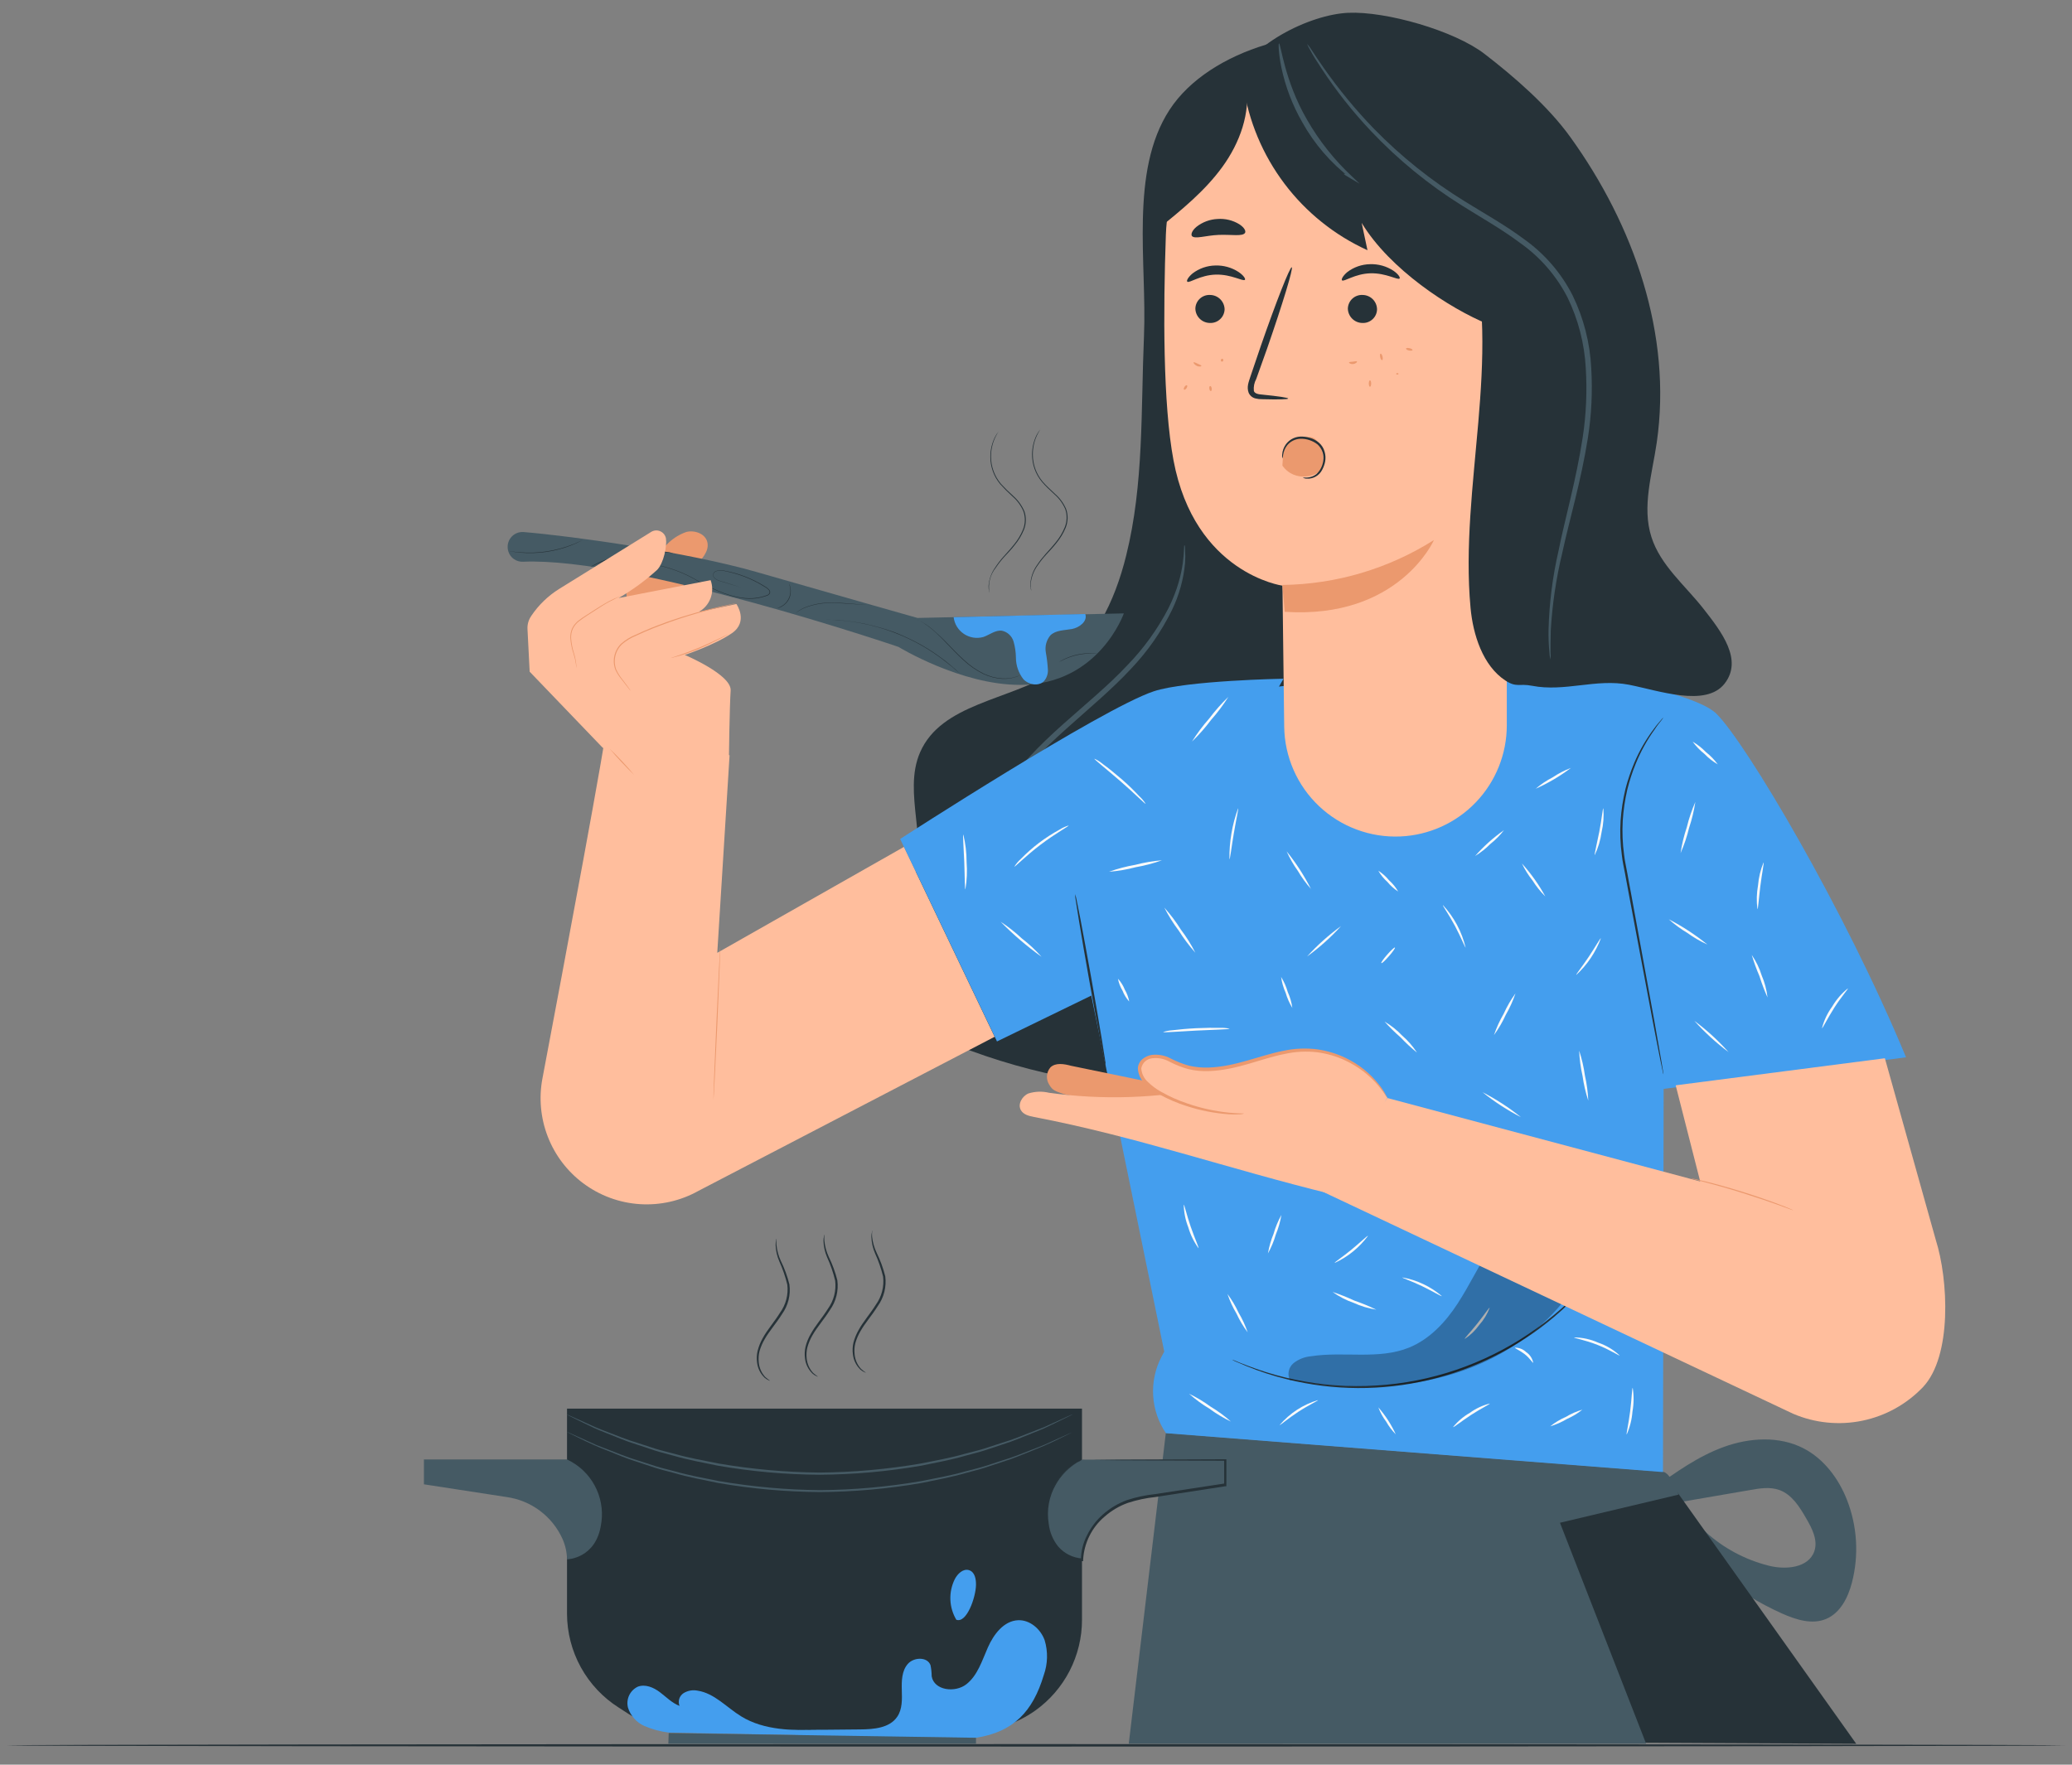 <svg width="81" height="69" viewBox="0 0 81 69" fill="none" xmlns="http://www.w3.org/2000/svg">
<rect x="0" y="0" width="81" height="69" fill="#808080" stroke="none"/>
<g clip-path="url(#clip0_550_16251)">
<path d="M56.071 27.904C55.517 27.965 54.958 27.965 54.404 27.904C54.958 27.842 55.517 27.842 56.071 27.904Z" fill="#FAFAFA"/>
<path d="M80.728 68.244C80.728 68.27 62.72 68.292 40.511 68.292C18.302 68.292 0.283 68.27 0.283 68.244C0.283 68.217 18.286 68.194 40.5 68.194C62.714 68.194 80.728 68.219 80.728 68.244Z" fill="#263238"/>
<path d="M64.633 58.196C65.5 57.573 66.383 56.941 67.387 56.576C68.391 56.211 69.552 56.14 70.502 56.629C71.298 57.039 71.871 57.804 72.2 58.637C72.606 59.672 72.675 60.808 72.396 61.884C72.245 62.464 71.944 63.064 71.392 63.299C70.84 63.534 70.205 63.331 69.656 63.085C67.857 62.277 66.299 61.015 65.134 59.424C65.251 59.33 65.393 59.273 65.542 59.26C65.692 59.247 65.842 59.278 65.974 59.349C66.234 59.496 66.471 59.682 66.677 59.899C67.373 60.53 68.212 60.981 69.123 61.213C69.795 61.391 70.701 61.311 70.927 60.654C71.075 60.225 70.84 59.764 70.612 59.374C70.353 58.924 70.055 58.441 69.567 58.262C69.201 58.128 68.797 58.192 68.412 58.262L64.215 58.983L64.475 58.906" fill="#455A64"/>
<path d="M54.155 1.585C51.387 0.812 47.286 1.887 45.719 4.296C44.153 6.704 44.843 10.278 44.721 13.148C44.598 16.017 44.721 18.933 44.025 21.722C43.587 23.502 42.748 25.282 41.207 26.27C39.445 27.391 36.803 27.502 35.968 29.417C35.272 31.019 36.353 32.977 35.65 34.579C35.34 35.291 34.712 35.825 34.441 36.546C34.067 37.546 34.477 38.71 35.212 39.484C35.947 40.259 36.953 40.713 37.955 41.087C41.008 42.205 44.253 42.704 47.501 42.555C49.863 42.445 52.398 41.886 53.946 40.1C55.162 38.698 55.562 36.775 55.783 34.938C57.14 23.577 57.385 11.086 54.155 1.602" fill="#263238"/>
<path d="M38.72 36.063C38.743 36.051 38.617 35.837 38.491 35.412C38.325 34.81 38.29 34.18 38.387 33.564C38.535 32.651 38.876 31.779 39.388 31.008C39.956 30.132 40.778 29.31 41.68 28.5C42.583 27.69 43.482 26.941 44.206 26.159C44.859 25.476 45.404 24.695 45.819 23.845C46.096 23.27 46.269 22.65 46.328 22.014C46.34 21.841 46.34 21.668 46.328 21.496C46.328 21.377 46.314 21.318 46.305 21.318C46.251 21.303 46.394 22.35 45.678 23.781C45.252 24.604 44.707 25.359 44.06 26.022C43.348 26.786 42.446 27.525 41.536 28.336C40.627 29.148 39.797 29.99 39.222 30.898C38.702 31.695 38.365 32.598 38.236 33.541C38.151 34.177 38.211 34.824 38.414 35.433C38.471 35.597 38.542 35.756 38.628 35.907C38.651 35.963 38.682 36.016 38.72 36.063Z" fill="#455A64"/>
<path d="M45.682 56.412L44.756 68.044L72.565 68.182L65.005 57.551L45.682 56.412Z" fill="#263238"/>
<path d="M23.697 28.434C23.775 28.502 22.068 37.61 21.205 42.17C21.061 42.933 21.134 43.721 21.415 44.445C21.696 45.169 22.175 45.799 22.796 46.264C23.439 46.745 24.206 47.029 25.006 47.082C25.807 47.135 26.605 46.955 27.305 46.563L38.884 40.538L35.338 33.114L28.04 37.256L28.521 29.532L23.697 28.434Z" fill="#FFBE9D"/>
<path d="M27.65 21.191C27.568 20.866 27.157 20.718 26.83 20.8C26.51 20.912 26.226 21.105 26.004 21.36L25.067 21.928C24.891 22.046 24.745 22.204 24.644 22.39C24.542 22.576 24.487 22.784 24.484 22.996C24.479 23.419 24.545 23.841 24.678 24.242C24.776 24.598 24.914 25.002 25.258 25.132C25.641 25.275 26.064 24.979 26.244 24.613C26.424 24.246 26.442 23.828 26.536 23.431C26.65 22.954 26.875 22.512 27.193 22.14C27.43 21.861 27.741 21.547 27.65 21.191Z" fill="#EB996E"/>
<path d="M19.872 21.558C19.843 21.467 19.837 21.371 19.854 21.277C19.871 21.183 19.911 21.095 19.97 21.021C20.029 20.946 20.106 20.887 20.194 20.849C20.281 20.811 20.377 20.796 20.471 20.803C22.373 20.96 26.888 21.592 29.567 22.363C33.366 23.456 35.867 24.162 35.867 24.162L43.934 23.984C43.934 23.984 42.965 26.765 39.891 26.779C37.565 26.789 35.124 25.294 35.124 25.294C35.124 25.294 24.786 21.773 20.445 21.964C20.318 21.97 20.193 21.933 20.089 21.86C19.985 21.787 19.909 21.681 19.872 21.56V21.558Z" fill="#455A64"/>
<path d="M42.426 24.007C42.526 24.29 42.196 24.541 41.903 24.595C41.609 24.648 41.273 24.634 41.061 24.844C40.986 24.934 40.931 25.04 40.9 25.153C40.869 25.266 40.864 25.385 40.883 25.501C40.925 25.731 40.953 25.964 40.966 26.198C40.971 26.358 40.916 26.512 40.812 26.633C40.6 26.848 40.21 26.775 40.005 26.555C39.818 26.314 39.716 26.019 39.715 25.714C39.712 25.499 39.681 25.284 39.621 25.077C39.589 24.974 39.53 24.88 39.45 24.807C39.371 24.734 39.273 24.683 39.167 24.661C38.912 24.628 38.688 24.821 38.444 24.906C38.316 24.942 38.182 24.951 38.051 24.93C37.92 24.909 37.794 24.861 37.684 24.787C37.573 24.713 37.48 24.617 37.41 24.504C37.34 24.391 37.296 24.264 37.28 24.132L42.426 24.007Z" fill="#449EEE"/>
<path d="M22.778 21.115C22.652 21.185 22.521 21.248 22.387 21.302C21.736 21.566 21.031 21.671 20.331 21.608C20.187 21.596 20.043 21.575 19.902 21.544C19.902 21.544 19.943 21.544 20.016 21.56C20.089 21.576 20.194 21.583 20.331 21.594C20.679 21.622 21.029 21.61 21.374 21.558C21.719 21.506 22.057 21.416 22.381 21.289C22.506 21.239 22.606 21.197 22.673 21.163L22.778 21.115Z" fill="#263238"/>
<path d="M26.317 21.626H26.283L26.187 21.615C26.104 21.604 25.983 21.594 25.831 21.585C25.44 21.561 25.047 21.582 24.66 21.645C24.273 21.711 23.895 21.819 23.531 21.966C23.393 22.024 23.28 22.074 23.206 22.112L23.119 22.152L23.086 22.165C23.086 22.165 23.095 22.165 23.115 22.145L23.199 22.097C23.273 22.056 23.377 22.003 23.523 21.942C23.885 21.786 24.265 21.675 24.655 21.61C25.044 21.546 25.439 21.528 25.833 21.558C25.984 21.57 26.105 21.587 26.189 21.601L26.285 21.619L26.317 21.626Z" fill="#263238"/>
<path d="M28.962 22.966L28.59 22.856L28.156 22.724C28.062 22.703 27.976 22.654 27.91 22.583C27.894 22.562 27.883 22.537 27.878 22.511C27.873 22.485 27.875 22.457 27.884 22.432C27.893 22.405 27.909 22.382 27.93 22.362C27.951 22.343 27.976 22.329 28.003 22.322C28.119 22.286 28.243 22.286 28.359 22.322C28.478 22.345 28.603 22.372 28.729 22.407C28.998 22.483 29.26 22.584 29.511 22.708C29.642 22.774 29.776 22.847 29.906 22.929C29.975 22.966 30.035 23.017 30.084 23.078C30.096 23.096 30.104 23.116 30.106 23.137C30.109 23.158 30.106 23.179 30.098 23.199C30.079 23.237 30.047 23.266 30.009 23.283C29.697 23.403 29.359 23.441 29.028 23.391C28.343 23.304 27.764 22.975 27.248 22.704C26.799 22.438 26.31 22.243 25.801 22.126C25.456 22.053 25.098 22.067 24.76 22.165C24.668 22.194 24.579 22.231 24.494 22.275C24.438 22.307 24.407 22.322 24.407 22.322L24.48 22.27C24.564 22.224 24.652 22.186 24.744 22.156C25.084 22.054 25.444 22.039 25.792 22.112C26.303 22.227 26.793 22.421 27.244 22.686C27.762 22.957 28.341 23.285 29.024 23.372C29.352 23.42 29.686 23.383 29.995 23.265C30.03 23.251 30.059 23.224 30.076 23.19C30.083 23.173 30.085 23.154 30.083 23.136C30.081 23.118 30.074 23.101 30.064 23.085C30.015 23.026 29.955 22.977 29.886 22.943C29.759 22.862 29.628 22.788 29.493 22.722C29.243 22.598 28.982 22.497 28.713 22.421C28.588 22.386 28.464 22.357 28.345 22.332C28.233 22.3 28.116 22.3 28.005 22.332C27.979 22.34 27.956 22.354 27.937 22.371C27.918 22.389 27.902 22.411 27.892 22.436C27.884 22.459 27.882 22.484 27.886 22.509C27.89 22.533 27.901 22.556 27.916 22.576C27.98 22.645 28.064 22.694 28.156 22.715L28.59 22.849L28.962 22.966Z" fill="#263238"/>
<path d="M30.838 22.804C30.87 22.859 30.892 22.919 30.902 22.982C30.931 23.128 30.913 23.278 30.851 23.413C30.785 23.546 30.679 23.654 30.548 23.724C30.493 23.754 30.433 23.773 30.37 23.781C30.427 23.763 30.481 23.739 30.534 23.712C30.663 23.644 30.767 23.536 30.83 23.405C30.894 23.274 30.914 23.126 30.888 22.982C30.876 22.922 30.86 22.862 30.838 22.804Z" fill="#263238"/>
<path d="M34.114 23.66C34.114 23.66 33.936 23.66 33.658 23.642C33.38 23.625 32.989 23.584 32.558 23.578C32.194 23.565 31.83 23.626 31.49 23.756C31.428 23.779 31.369 23.806 31.312 23.838C31.269 23.859 31.228 23.884 31.191 23.913L31.089 23.981L31.186 23.908C31.223 23.877 31.263 23.851 31.306 23.829C31.363 23.796 31.423 23.767 31.485 23.744C31.829 23.61 32.198 23.549 32.567 23.566C32.999 23.566 33.386 23.617 33.667 23.637C33.807 23.648 33.921 23.657 34 23.66H34.114Z" fill="#263238"/>
<path d="M37.529 26.346C37.529 26.346 37.465 26.291 37.351 26.188C37.294 26.136 37.223 26.074 37.138 26.01C37.052 25.946 36.96 25.86 36.846 25.78C36.589 25.585 36.319 25.407 36.039 25.246C35.355 24.855 34.614 24.572 33.843 24.406C33.529 24.337 33.211 24.288 32.891 24.26C32.754 24.242 32.629 24.241 32.52 24.235C32.412 24.23 32.318 24.235 32.241 24.235C32.318 24.235 32.419 24.235 32.52 24.235C32.622 24.235 32.754 24.235 32.891 24.256C33.212 24.284 33.531 24.331 33.846 24.399C34.232 24.482 34.611 24.592 34.982 24.726C35.349 24.871 35.706 25.04 36.05 25.234C36.33 25.394 36.599 25.573 36.856 25.768C36.969 25.846 37.061 25.93 37.147 25.999C37.232 26.069 37.301 26.129 37.357 26.177C37.474 26.288 37.529 26.346 37.529 26.346Z" fill="#263238"/>
<path d="M39.863 26.407C39.806 26.437 39.747 26.462 39.685 26.48C39.519 26.53 39.347 26.551 39.174 26.542C38.918 26.526 38.667 26.461 38.435 26.35C38.154 26.21 37.895 26.03 37.666 25.816C37.419 25.591 37.203 25.36 37.004 25.154C36.83 24.965 36.645 24.787 36.451 24.62C36.32 24.508 36.18 24.407 36.034 24.317C35.982 24.287 35.941 24.262 35.913 24.248L35.872 24.228C36.084 24.331 36.283 24.46 36.461 24.614C36.656 24.78 36.842 24.955 37.018 25.139C37.219 25.346 37.435 25.577 37.681 25.8C37.908 26.014 38.165 26.194 38.444 26.334C38.674 26.445 38.923 26.51 39.178 26.526C39.349 26.537 39.52 26.519 39.685 26.471C39.73 26.458 39.774 26.442 39.817 26.423L39.863 26.407Z" fill="#263238"/>
<path d="M42.919 25.551H42.858C42.818 25.551 42.761 25.551 42.689 25.551C42.503 25.551 42.318 25.57 42.136 25.608C41.952 25.647 41.773 25.707 41.602 25.786C41.538 25.814 41.484 25.841 41.45 25.86C41.432 25.871 41.413 25.88 41.394 25.887C41.458 25.844 41.526 25.806 41.596 25.773C41.935 25.61 42.307 25.53 42.682 25.54C42.761 25.538 42.84 25.542 42.919 25.551Z" fill="#263238"/>
<path d="M20.706 26.263L20.621 24.598C20.612 24.419 20.661 24.241 20.762 24.093L20.772 24.077C21.059 23.651 21.433 23.291 21.869 23.021L25.456 20.798C25.508 20.765 25.568 20.745 25.631 20.741C25.693 20.737 25.755 20.747 25.812 20.773C25.869 20.798 25.919 20.836 25.958 20.885C25.996 20.934 26.023 20.991 26.034 21.052C26.078 21.346 25.949 22.015 25.689 22.282C25.228 22.702 24.723 23.071 24.183 23.383L27.78 22.685C27.864 22.915 27.863 23.167 27.776 23.395C27.689 23.624 27.523 23.814 27.308 23.931L28.788 23.617C28.788 23.617 29.272 24.306 28.61 24.76C27.948 25.214 26.771 25.608 26.771 25.608C26.771 25.608 28.606 26.382 28.563 27C28.521 27.617 28.496 29.596 28.496 29.596L23.565 29.241L20.706 26.263Z" fill="#FFBE9D"/>
<path d="M24.313 23.274L24.279 23.294L24.176 23.345C24.087 23.391 23.957 23.456 23.8 23.539C23.643 23.623 23.465 23.737 23.266 23.867C23.067 23.997 22.844 24.13 22.632 24.294C22.529 24.373 22.446 24.476 22.39 24.595C22.343 24.707 22.321 24.829 22.326 24.951C22.341 25.158 22.38 25.362 22.444 25.559C22.485 25.695 22.513 25.835 22.527 25.976C22.534 26.027 22.534 26.079 22.527 26.131C22.527 26.131 22.527 26.076 22.515 25.976C22.496 25.837 22.465 25.7 22.422 25.567C22.354 25.368 22.311 25.161 22.296 24.951C22.29 24.825 22.311 24.699 22.36 24.582C22.418 24.459 22.504 24.351 22.611 24.267C22.717 24.186 22.826 24.11 22.94 24.041L23.252 23.84C23.45 23.712 23.631 23.6 23.786 23.518C23.941 23.436 24.076 23.375 24.169 23.34L24.274 23.294L24.313 23.274Z" fill="#EB996E"/>
<path d="M24.647 27.01C24.647 27.01 24.631 26.992 24.603 26.955L24.48 26.797L24.284 26.547C24.195 26.438 24.119 26.319 24.058 26.191C23.991 26.017 23.976 25.826 24.017 25.644C24.057 25.461 24.15 25.294 24.284 25.164C24.449 25.021 24.636 24.906 24.838 24.824C25.041 24.728 25.254 24.636 25.475 24.545C26.232 24.242 27.009 23.994 27.802 23.803C28.104 23.726 28.352 23.673 28.523 23.637L28.718 23.598L28.788 23.585C28.766 23.593 28.743 23.6 28.72 23.605L28.524 23.651C28.355 23.692 28.11 23.749 27.812 23.829C27.025 24.029 26.252 24.28 25.498 24.581C25.279 24.671 25.066 24.759 24.863 24.858C24.664 24.939 24.479 25.051 24.316 25.191C24.186 25.316 24.095 25.477 24.056 25.653C24.016 25.829 24.028 26.013 24.092 26.183C24.151 26.309 24.224 26.428 24.309 26.538C24.38 26.633 24.445 26.716 24.502 26.791C24.558 26.866 24.592 26.916 24.619 26.955C24.646 26.994 24.647 27.01 24.647 27.01Z" fill="#EB996E"/>
<path d="M28.464 24.799C28.438 24.819 28.411 24.835 28.382 24.849L28.152 24.97C27.958 25.072 27.688 25.207 27.38 25.341C27.117 25.454 26.849 25.554 26.575 25.638C26.47 25.67 26.385 25.693 26.324 25.707C26.294 25.717 26.263 25.724 26.232 25.729C26.26 25.713 26.29 25.702 26.321 25.695L26.566 25.613C26.775 25.542 27.058 25.435 27.366 25.307C27.674 25.179 27.944 25.041 28.142 24.951L28.375 24.84C28.403 24.824 28.433 24.81 28.464 24.799Z" fill="#EB996E"/>
<path d="M39.046 16.861C39.046 16.861 38.985 16.942 38.905 17.108C38.795 17.344 38.739 17.601 38.741 17.861C38.743 18.247 38.88 18.62 39.128 18.916C39.281 19.084 39.443 19.244 39.614 19.395C39.8 19.559 39.948 19.763 40.046 19.992C40.128 20.229 40.12 20.489 40.025 20.721C39.937 20.935 39.817 21.133 39.669 21.311C39.533 21.489 39.389 21.633 39.259 21.775C39.138 21.908 39.028 22.049 38.928 22.199C38.817 22.337 38.737 22.499 38.695 22.672C38.653 22.845 38.649 23.025 38.684 23.199C38.684 23.199 38.684 23.174 38.667 23.128C38.65 23.058 38.643 22.986 38.645 22.914C38.663 22.651 38.753 22.399 38.907 22.185C39.005 22.033 39.116 21.89 39.236 21.756C39.366 21.61 39.508 21.46 39.642 21.289C39.786 21.114 39.903 20.919 39.989 20.709C40.082 20.482 40.089 20.229 40.009 19.997C39.913 19.773 39.769 19.574 39.585 19.415C39.415 19.262 39.254 19.101 39.101 18.931C38.849 18.629 38.712 18.247 38.715 17.854C38.715 17.59 38.776 17.33 38.893 17.094C38.935 17.011 38.986 16.932 39.046 16.861Z" fill="#263238"/>
<path d="M40.678 16.775C40.678 16.775 40.618 16.859 40.538 17.024C40.428 17.259 40.373 17.516 40.376 17.776C40.376 18.162 40.513 18.537 40.762 18.833C40.901 18.997 41.075 19.146 41.246 19.312C41.434 19.474 41.582 19.678 41.679 19.906C41.76 20.145 41.753 20.404 41.659 20.638C41.57 20.851 41.45 21.049 41.303 21.227C41.166 21.405 41.022 21.547 40.894 21.692C40.772 21.824 40.661 21.965 40.561 22.113C40.41 22.323 40.318 22.569 40.294 22.825C40.291 22.92 40.3 23.015 40.319 23.108C40.311 23.085 40.304 23.061 40.299 23.037C40.283 22.968 40.277 22.896 40.279 22.825C40.297 22.562 40.387 22.309 40.539 22.094C40.639 21.943 40.75 21.801 40.87 21.667C40.999 21.521 41.141 21.371 41.276 21.2C41.42 21.025 41.536 20.829 41.622 20.62C41.715 20.393 41.722 20.14 41.643 19.908C41.547 19.685 41.402 19.487 41.219 19.328C41.041 19.162 40.876 19.013 40.733 18.843C40.481 18.541 40.344 18.159 40.347 17.765C40.348 17.502 40.409 17.242 40.525 17.006C40.568 16.924 40.62 16.847 40.678 16.775Z" fill="#263238"/>
<path d="M27.891 43.003C27.88 43.003 27.931 41.656 28.006 39.995C28.081 38.334 28.149 36.989 28.158 36.991C28.166 36.992 28.117 38.336 28.044 39.997C27.971 41.658 27.899 43.003 27.891 43.003Z" fill="#EB996E"/>
<path d="M24.795 30.303C24.455 29.977 24.133 29.632 23.83 29.271C24.17 29.597 24.492 29.942 24.795 30.303Z" fill="#EB996E"/>
<path d="M45.575 56.031L44.126 68.181H64.352L60.983 59.54L65.62 58.44C65.62 58.44 65.308 57.569 65.009 57.55C64.71 57.53 45.575 56.031 45.575 56.031Z" fill="#455A64"/>
<path d="M35.19 32.804C35.19 32.804 43.035 27.724 45.098 27.032C46.367 26.606 50.178 26.538 50.178 26.538L43.035 38.746L38.975 40.721L35.19 32.804Z" fill="#449EEE"/>
<path d="M74.512 41.341C72.117 35.556 68.24 29.02 67.092 27.9C65.944 26.781 58.904 25.876 58.904 25.876L49.672 26.878L42.271 37.025L45.513 52.847L45.402 53.057C45.16 53.524 45.049 54.047 45.08 54.572C45.111 55.097 45.284 55.604 45.58 56.038L65.011 57.559L65.036 42.576L74.512 41.341Z" fill="#449EEE"/>
<path d="M62.353 49.821C62.325 49.866 62.294 49.909 62.259 49.949C62.191 50.029 62.1 50.154 61.965 50.305C61.595 50.728 61.193 51.122 60.764 51.483C59.341 52.687 57.653 53.536 55.839 53.962C54.025 54.388 52.135 54.378 50.326 53.933C49.779 53.8 49.244 53.626 48.724 53.413C48.546 53.34 48.4 53.269 48.303 53.235C48.254 53.215 48.207 53.19 48.161 53.162C48.213 53.177 48.263 53.195 48.312 53.217C48.41 53.255 48.549 53.32 48.736 53.386C50.726 54.159 52.886 54.386 54.992 54.043C57.099 53.701 59.076 52.802 60.719 51.439C61.151 51.084 61.558 50.699 61.937 50.287C62.075 50.145 62.17 50.024 62.243 49.947C62.276 49.903 62.313 49.86 62.353 49.821Z" fill="#263238"/>
<path d="M65.03 42.012C65.014 41.965 65.002 41.917 64.995 41.868L64.909 41.455C64.836 41.085 64.731 40.565 64.61 39.929C64.366 38.632 64.032 36.853 63.663 34.89C63.617 34.645 63.572 34.401 63.528 34.16C63.483 33.92 63.428 33.685 63.403 33.448C63.342 32.995 63.325 32.538 63.354 32.081C63.383 31.669 63.445 31.26 63.541 30.858C63.63 30.51 63.745 30.169 63.884 29.837C64.086 29.357 64.347 28.904 64.662 28.489C64.769 28.338 64.868 28.235 64.929 28.16C64.958 28.12 64.992 28.084 65.03 28.053C65.03 28.053 65.002 28.094 64.943 28.172C64.884 28.251 64.792 28.351 64.692 28.511C64.39 28.93 64.139 29.383 63.945 29.862C63.81 30.191 63.7 30.53 63.615 30.876C63.523 31.274 63.464 31.679 63.437 32.087C63.412 32.537 63.43 32.989 63.492 33.436C63.517 33.671 63.576 33.902 63.617 34.148C63.658 34.394 63.706 34.63 63.752 34.878C64.108 36.836 64.436 38.616 64.673 39.922C64.787 40.561 64.877 41.083 64.941 41.453L65.011 41.87C65.021 41.916 65.028 41.964 65.03 42.012Z" fill="#263238"/>
<path d="M43.225 41.672C43.196 41.588 43.174 41.501 43.159 41.412C43.124 41.225 43.076 40.983 43.017 40.7C42.901 40.095 42.746 39.255 42.581 38.328C42.415 37.4 42.271 36.558 42.172 35.949C42.125 35.656 42.086 35.415 42.058 35.227C42.041 35.139 42.03 35.049 42.027 34.96C42.057 35.044 42.079 35.131 42.093 35.22C42.129 35.398 42.177 35.647 42.236 35.932C42.351 36.539 42.506 37.379 42.672 38.306C42.837 39.233 42.981 40.074 43.081 40.684C43.127 40.976 43.166 41.218 43.195 41.407C43.212 41.494 43.222 41.583 43.225 41.672Z" fill="#263238"/>
<path d="M65.698 33.358C65.749 33.013 65.831 32.673 65.942 32.343C66.024 32.005 66.136 31.674 66.276 31.355C66.224 31.7 66.141 32.039 66.031 32.37C65.95 32.708 65.838 33.039 65.698 33.358Z" fill="#FAFAFA"/>
<path d="M66.739 36.928C66.466 36.805 66.206 36.654 65.963 36.478C65.704 36.324 65.461 36.145 65.237 35.944C65.77 36.219 66.273 36.548 66.739 36.925V36.928Z" fill="#FAFAFA"/>
<path d="M68.704 35.549C68.662 35.241 68.67 34.929 68.725 34.623C68.751 34.314 68.823 34.01 68.941 33.722C68.968 33.722 68.882 34.132 68.818 34.636C68.754 35.139 68.731 35.549 68.704 35.549Z" fill="#FAFAFA"/>
<path d="M69.098 39.002C68.976 38.732 68.871 38.455 68.784 38.173C68.666 37.901 68.565 37.622 68.48 37.338C68.65 37.584 68.781 37.855 68.87 38.141C68.987 38.415 69.064 38.705 69.098 39.002Z" fill="#FAFAFA"/>
<path d="M67.574 41.138C67.088 40.775 66.64 40.365 66.235 39.913C66.722 40.275 67.171 40.685 67.574 41.138Z" fill="#FAFAFA"/>
<path d="M72.239 38.646C72.259 38.666 71.979 38.975 71.705 39.406C71.431 39.837 71.249 40.216 71.225 40.205C71.304 39.899 71.44 39.61 71.627 39.354C71.786 39.083 71.993 38.843 72.239 38.646Z" fill="#FAFAFA"/>
<path d="M67.152 29.887C66.96 29.776 66.784 29.638 66.63 29.477C66.456 29.34 66.3 29.178 66.169 28.998C66.362 29.111 66.538 29.25 66.693 29.41C66.867 29.547 67.022 29.707 67.152 29.887Z" fill="#FAFAFA"/>
<path d="M61.413 30.026C60.985 30.349 60.522 30.622 60.032 30.841C60.236 30.666 60.459 30.517 60.698 30.394C60.921 30.244 61.161 30.12 61.413 30.026Z" fill="#FAFAFA"/>
<path d="M60.41 35.05C60.221 34.864 60.055 34.657 59.915 34.433C59.749 34.226 59.609 34.001 59.496 33.762C59.85 34.154 60.157 34.586 60.41 35.05Z" fill="#FAFAFA"/>
<path d="M62.583 36.688C62.378 37.234 62.049 37.725 61.62 38.121C61.6 38.101 61.846 37.804 62.109 37.409C62.373 37.014 62.558 36.674 62.583 36.688Z" fill="#FAFAFA"/>
<path d="M57.301 37.055C57.275 37.064 57.123 36.665 56.88 36.207C56.636 35.75 56.385 35.405 56.406 35.387C56.841 35.857 57.148 36.431 57.296 37.055H57.301Z" fill="#FAFAFA"/>
<path d="M58.403 40.472C58.502 40.181 58.63 39.901 58.784 39.636C58.91 39.355 59.065 39.089 59.245 38.84C59.147 39.131 59.02 39.412 58.866 39.678C58.739 39.958 58.584 40.224 58.403 40.472Z" fill="#FAFAFA"/>
<path d="M62.09 43.035C61.986 42.719 61.911 42.395 61.865 42.065C61.791 41.742 61.747 41.413 61.734 41.081C61.838 41.396 61.913 41.721 61.958 42.049C62.032 42.373 62.076 42.703 62.09 43.035Z" fill="#FAFAFA"/>
<path d="M55.395 41.158C55.167 40.974 54.953 40.775 54.752 40.561C54.531 40.37 54.322 40.164 54.126 39.945C54.382 40.094 54.614 40.278 54.817 40.494C55.04 40.687 55.234 40.91 55.395 41.158Z" fill="#FAFAFA"/>
<path d="M52.426 36.209C52.026 36.651 51.58 37.05 51.096 37.4C51.497 36.958 51.943 36.559 52.426 36.209Z" fill="#FAFAFA"/>
<path d="M51.258 34.767C51.061 34.549 50.887 34.31 50.739 34.056C50.566 33.815 50.418 33.557 50.297 33.286C50.669 33.748 50.991 34.246 51.258 34.775V34.767Z" fill="#FAFAFA"/>
<path d="M46.73 37.252C46.491 36.985 46.275 36.698 46.084 36.394C45.869 36.109 45.679 35.805 45.516 35.487C45.755 35.753 45.971 36.039 46.16 36.343C46.377 36.628 46.568 36.933 46.73 37.252Z" fill="#FAFAFA"/>
<path d="M48.07 40.223C48.07 40.25 47.486 40.259 46.769 40.296C46.052 40.334 45.472 40.38 45.468 40.353C45.59 40.314 45.716 40.29 45.844 40.282C46.079 40.252 46.404 40.221 46.764 40.203C47.123 40.186 47.451 40.184 47.688 40.189C47.816 40.184 47.945 40.195 48.07 40.223Z" fill="#FAFAFA"/>
<path d="M48.4 31.606C48.425 31.606 48.323 32.053 48.231 32.601C48.138 33.149 48.088 33.6 48.062 33.598C48.052 32.919 48.167 32.244 48.4 31.606Z" fill="#FAFAFA"/>
<path d="M46.597 28.995C46.797 28.676 47.023 28.374 47.273 28.092C47.499 27.791 47.749 27.508 48.021 27.247C47.82 27.566 47.594 27.867 47.344 28.149C47.119 28.451 46.869 28.734 46.597 28.995Z" fill="#FAFAFA"/>
<path d="M44.788 31.43C44.768 31.448 44.348 31.02 43.793 30.54C43.238 30.059 42.764 29.686 42.78 29.664C42.9 29.719 43.012 29.79 43.113 29.874C43.311 30.017 43.576 30.23 43.855 30.471C44.135 30.711 44.371 30.955 44.539 31.133C44.635 31.22 44.718 31.32 44.788 31.43Z" fill="#FAFAFA"/>
<path d="M41.778 32.277C41.791 32.302 41.262 32.585 40.676 33.03C40.091 33.475 39.674 33.906 39.653 33.886C39.723 33.774 39.809 33.672 39.907 33.584C40.129 33.357 40.367 33.147 40.619 32.955C40.873 32.764 41.14 32.591 41.419 32.439C41.53 32.368 41.651 32.314 41.778 32.277Z" fill="#FAFAFA"/>
<path d="M37.739 34.776C37.714 34.776 37.718 34.294 37.695 33.7C37.672 33.105 37.632 32.632 37.659 32.632C37.744 32.981 37.787 33.34 37.787 33.7C37.816 34.059 37.8 34.421 37.739 34.776Z" fill="#FAFAFA"/>
<path d="M40.717 37.411C40.144 37.001 39.608 36.542 39.115 36.038C39.41 36.231 39.687 36.449 39.943 36.69C40.223 36.906 40.482 37.147 40.717 37.411Z" fill="#FAFAFA"/>
<path d="M45.425 33.637C45.092 33.757 44.749 33.847 44.4 33.908C44.057 33.999 43.707 34.058 43.353 34.086C43.687 33.966 44.031 33.875 44.381 33.815C44.723 33.725 45.073 33.665 45.425 33.637Z" fill="#FAFAFA"/>
<path d="M54.658 34.858C54.499 34.757 54.357 34.631 54.238 34.484C54.096 34.358 53.976 34.21 53.882 34.045C54.041 34.147 54.183 34.274 54.302 34.42C54.444 34.546 54.564 34.694 54.658 34.858Z" fill="#FAFAFA"/>
<path d="M58.8 32.453C58.645 32.656 58.466 32.838 58.266 32.996C58.086 33.178 57.885 33.337 57.666 33.47C58.003 33.086 58.385 32.745 58.804 32.453H58.8Z" fill="#FAFAFA"/>
<path d="M62.342 33.434C62.318 33.434 62.421 33.025 62.52 32.521C62.62 32.017 62.652 31.603 62.679 31.604C62.705 31.917 62.682 32.232 62.611 32.537C62.568 32.848 62.477 33.151 62.342 33.434Z" fill="#FAFAFA"/>
<path d="M44.144 39.16C44.031 39.036 43.943 38.892 43.882 38.735C43.795 38.592 43.735 38.434 43.704 38.269C43.819 38.393 43.909 38.537 43.971 38.694C44.056 38.838 44.114 38.996 44.144 39.16Z" fill="#FAFAFA"/>
<path d="M50.521 39.41C50.408 39.226 50.32 39.028 50.26 38.82C50.171 38.623 50.111 38.414 50.082 38.199C50.196 38.382 50.283 38.581 50.342 38.788C50.432 38.986 50.492 39.195 50.521 39.41Z" fill="#FAFAFA"/>
<path d="M54 37.658C53.98 37.64 54.083 37.491 54.231 37.324C54.379 37.156 54.512 37.033 54.532 37.049C54.551 37.065 54.447 37.217 54.3 37.384C54.155 37.551 54.028 37.674 54 37.658Z" fill="#FAFAFA"/>
<path d="M46.853 48.806C46.674 48.56 46.539 48.284 46.454 47.991C46.342 47.708 46.281 47.406 46.276 47.101C46.303 47.101 46.385 47.493 46.547 47.961C46.709 48.429 46.878 48.792 46.853 48.806Z" fill="#FAFAFA"/>
<path d="M49.567 49.009C49.612 48.745 49.686 48.487 49.788 48.24C49.861 47.983 49.964 47.736 50.094 47.503C50.05 47.766 49.977 48.024 49.875 48.27C49.801 48.528 49.698 48.776 49.567 49.009Z" fill="#FAFAFA"/>
<path d="M48.775 52.094C48.604 51.869 48.459 51.625 48.341 51.368C48.195 51.124 48.075 50.865 47.985 50.595C48.155 50.822 48.3 51.066 48.418 51.323C48.563 51.567 48.683 51.825 48.775 52.094Z" fill="#FAFAFA"/>
<path d="M53.804 51.208C53.496 51.16 53.197 51.071 52.914 50.941C52.621 50.839 52.345 50.696 52.093 50.515C52.385 50.612 52.671 50.726 52.949 50.855C53.241 50.955 53.526 51.073 53.804 51.208Z" fill="#FAFAFA"/>
<path d="M52.177 49.378C52.164 49.355 52.48 49.15 52.836 48.858C53.191 48.566 53.459 48.301 53.478 48.324C53.14 48.78 52.693 49.144 52.177 49.381V49.378Z" fill="#FAFAFA"/>
<path d="M56.367 50.679C56.351 50.7 56.027 50.501 55.602 50.294C55.176 50.088 54.813 49.972 54.82 49.947C55.392 50.048 55.926 50.301 56.367 50.679Z" fill="#FAFAFA"/>
<path d="M57.261 52.352C57.243 52.332 57.487 52.083 57.755 51.747C58.024 51.41 58.213 51.118 58.236 51.133C58.142 51.38 58.004 51.609 57.827 51.806C57.674 52.022 57.482 52.207 57.261 52.352Z" fill="#FAFAFA"/>
<path d="M48.12 55.584C47.824 55.443 47.542 55.274 47.278 55.079C46.996 54.911 46.731 54.716 46.486 54.497C46.782 54.638 47.064 54.808 47.328 55.002C47.61 55.171 47.876 55.365 48.12 55.584Z" fill="#FAFAFA"/>
<path d="M51.526 54.744C51.536 54.769 51.169 54.931 50.755 55.202C50.34 55.472 50.043 55.736 50.023 55.722C50.418 55.257 50.94 54.917 51.526 54.744Z" fill="#FAFAFA"/>
<path d="M54.571 56.09C54.421 55.94 54.292 55.77 54.188 55.584C54.06 55.416 53.957 55.228 53.884 55.029C54.164 55.349 54.396 55.709 54.571 56.097V56.09Z" fill="#FAFAFA"/>
<path d="M58.242 54.878C58.252 54.903 57.907 55.066 57.515 55.321C57.124 55.576 56.83 55.819 56.803 55.8C56.985 55.575 57.208 55.386 57.458 55.243C57.694 55.072 57.96 54.949 58.242 54.878Z" fill="#FAFAFA"/>
<path d="M59.938 53.285C59.913 53.297 59.808 53.107 59.608 52.952C59.409 52.797 59.212 52.719 59.219 52.694C59.386 52.691 59.547 52.755 59.667 52.872C59.809 52.968 59.906 53.117 59.938 53.285Z" fill="#FAFAFA"/>
<path d="M61.86 55.118C61.674 55.266 61.469 55.389 61.251 55.485C61.047 55.606 60.828 55.702 60.6 55.77C60.786 55.621 60.99 55.498 61.209 55.403C61.412 55.28 61.631 55.184 61.86 55.118Z" fill="#FAFAFA"/>
<path d="M63.592 56.09C63.566 56.09 63.663 55.682 63.727 55.181C63.791 54.678 63.799 54.264 63.827 54.264C63.876 54.571 63.873 54.885 63.818 55.191C63.794 55.502 63.718 55.805 63.592 56.09Z" fill="#FAFAFA"/>
<path d="M63.318 53C63.302 53.023 62.942 52.779 62.449 52.585C61.956 52.391 61.529 52.322 61.532 52.293C61.86 52.295 62.184 52.366 62.483 52.5C62.794 52.605 63.078 52.776 63.318 53Z" fill="#FAFAFA"/>
<path d="M59.459 43.682C58.925 43.408 58.421 43.081 57.955 42.705C58.488 42.979 58.992 43.306 59.459 43.682Z" fill="#FAFAFA"/>
<g opacity="0.3">
<path d="M50.431 53.972C50.374 53.861 50.356 53.734 50.381 53.611C50.406 53.489 50.472 53.379 50.568 53.299C50.765 53.145 51.003 53.051 51.253 53.03C52.528 52.831 53.893 53.176 55.087 52.69C55.888 52.363 56.511 51.695 56.981 50.972C57.451 50.25 57.823 49.459 58.288 48.73C58.704 48.073 59.236 47.446 59.963 47.165C60.689 46.884 61.634 47.064 62.028 47.735C62.421 48.406 62.157 49.23 61.789 49.892C60.748 51.761 58.872 53.084 56.826 53.714C54.781 54.344 52.579 54.328 50.468 53.954" fill="black"/>
</g>
<path d="M75.671 48.466L73.685 41.378L65.507 42.436L66.465 46.195L54.235 42.932L51.536 46.514L70.102 55.28C70.953 55.643 71.894 55.737 72.8 55.551C73.706 55.365 74.534 54.906 75.173 54.237C76.312 53.034 76.175 50.049 75.671 48.466Z" fill="#FFBE9D"/>
<path d="M41.871 41.672C41.597 41.599 41.266 41.54 41.063 41.736C40.982 41.831 40.935 41.949 40.928 42.072C40.921 42.196 40.955 42.319 41.023 42.421C41.15 42.633 41.246 42.663 41.581 42.777L44.836 43.516L46.082 42.541L41.871 41.672Z" fill="#EB996E"/>
<path d="M52.033 46.685C48.054 45.711 44.363 44.424 40.432 43.676C40.237 43.639 40.016 43.587 39.913 43.415C39.772 43.18 39.953 42.861 40.205 42.754C40.467 42.673 40.746 42.664 41.013 42.728C43.116 43.02 45.253 42.948 47.332 42.514C48.679 42.231 50.002 41.802 51.362 41.624C52.721 41.446 53.088 42.158 54.234 42.923" fill="#FFBE9D"/>
<path d="M54.235 42.932C53.904 42.352 53.422 41.871 52.841 41.541C52.26 41.211 51.601 41.043 50.933 41.056C50.119 41.083 49.341 41.378 48.556 41.59C47.771 41.802 46.913 41.934 46.155 41.635C45.865 41.521 45.594 41.344 45.285 41.302C44.975 41.259 44.605 41.41 44.55 41.717C44.507 41.948 44.656 42.169 44.818 42.341C45.388 42.943 47.202 43.612 48.631 43.541" fill="#FFBE9D"/>
<path d="M48.631 43.543C48.631 43.529 48.412 43.543 48.024 43.504C47.478 43.446 46.941 43.327 46.422 43.148C46.062 43.028 45.714 42.873 45.384 42.685C45.202 42.584 45.035 42.46 44.886 42.315C44.807 42.247 44.742 42.164 44.695 42.071C44.649 41.977 44.622 41.876 44.615 41.772C44.635 41.668 44.687 41.573 44.765 41.502C44.843 41.431 44.943 41.388 45.048 41.378C45.282 41.351 45.519 41.399 45.724 41.515C45.956 41.636 46.2 41.732 46.452 41.802C46.716 41.865 46.986 41.891 47.257 41.88C48.359 41.843 49.307 41.386 50.208 41.213C50.631 41.117 51.068 41.094 51.499 41.145C51.873 41.195 52.238 41.301 52.581 41.46C53.08 41.692 53.523 42.029 53.88 42.448C54.13 42.747 54.236 42.941 54.236 42.934C54.22 42.884 54.197 42.836 54.167 42.792C54.094 42.658 54.01 42.532 53.914 42.414C53.568 41.971 53.123 41.615 52.617 41.371C52.266 41.201 51.891 41.086 51.506 41.031C51.063 40.973 50.613 40.992 50.176 41.086C49.254 41.264 48.307 41.706 47.246 41.742C46.988 41.751 46.729 41.726 46.477 41.667C46.234 41.599 45.998 41.507 45.774 41.391C45.543 41.265 45.277 41.215 45.016 41.248C44.885 41.271 44.762 41.327 44.66 41.412C44.608 41.457 44.566 41.511 44.535 41.572C44.505 41.633 44.486 41.7 44.482 41.768C44.487 41.89 44.517 42.01 44.571 42.12C44.625 42.23 44.7 42.328 44.793 42.407C44.953 42.56 45.132 42.689 45.327 42.792C45.667 42.98 46.025 43.134 46.395 43.249C46.926 43.422 47.476 43.529 48.033 43.568C48.184 43.577 48.336 43.577 48.487 43.568C48.536 43.565 48.584 43.557 48.631 43.543Z" fill="#EB996E"/>
<path d="M70.107 47.325C70.107 47.325 70.093 47.325 70.066 47.313L69.95 47.272L69.53 47.119C69.174 46.991 68.679 46.822 68.129 46.649C67.579 46.476 67.076 46.334 66.705 46.238L66.273 46.126L66.154 46.095C66.127 46.095 66.113 46.083 66.114 46.081H66.155L66.276 46.104C66.38 46.126 66.529 46.159 66.713 46.204C67.081 46.296 67.585 46.434 68.136 46.606C68.688 46.779 69.181 46.953 69.536 47.087C69.714 47.154 69.854 47.211 69.952 47.252L70.064 47.3L70.107 47.325Z" fill="#EB996E"/>
<path d="M54.74 32.706C55.861 32.658 56.92 32.179 57.696 31.369C58.472 30.558 58.905 29.48 58.905 28.358V23.196L59.19 6.702L58.822 5.773L50.135 3.032C47.465 2.824 45.671 6.496 45.577 9.173C45.472 12.149 45.461 15.786 45.874 17.991C46.703 22.427 50.135 22.9 50.135 22.9L50.203 28.418C50.211 29 50.336 29.575 50.57 30.108C50.804 30.641 51.142 31.121 51.565 31.521C51.988 31.921 52.487 32.232 53.033 32.435C53.578 32.639 54.158 32.731 54.74 32.706Z" fill="#FFBE9D"/>
<path d="M46.73 12.065C46.733 12.215 46.794 12.357 46.9 12.462C47.006 12.567 47.148 12.626 47.298 12.628C47.371 12.631 47.444 12.62 47.512 12.595C47.581 12.57 47.644 12.531 47.697 12.481C47.751 12.432 47.794 12.372 47.824 12.305C47.854 12.239 47.871 12.167 47.873 12.094C47.87 11.945 47.808 11.803 47.702 11.698C47.596 11.594 47.454 11.534 47.305 11.533C47.232 11.529 47.159 11.54 47.09 11.565C47.022 11.59 46.959 11.628 46.905 11.678C46.852 11.727 46.808 11.787 46.778 11.854C46.748 11.92 46.732 11.992 46.73 12.065Z" fill="#263238"/>
<path d="M46.415 11.013C46.488 11.086 46.913 10.753 47.528 10.737C48.142 10.721 48.596 11.017 48.667 10.94C48.699 10.906 48.622 10.773 48.421 10.636C48.151 10.459 47.831 10.37 47.508 10.381C47.186 10.387 46.874 10.497 46.618 10.693C46.44 10.844 46.374 10.981 46.415 11.013Z" fill="#263238"/>
<path d="M52.691 12.065C52.694 12.214 52.755 12.356 52.861 12.461C52.966 12.566 53.108 12.626 53.258 12.628C53.331 12.632 53.404 12.621 53.472 12.596C53.541 12.571 53.604 12.532 53.658 12.482C53.712 12.433 53.755 12.373 53.785 12.306C53.815 12.239 53.831 12.167 53.832 12.094C53.83 11.945 53.77 11.803 53.664 11.698C53.558 11.593 53.415 11.534 53.266 11.533C53.193 11.529 53.12 11.54 53.052 11.565C52.983 11.59 52.92 11.628 52.867 11.678C52.813 11.727 52.77 11.787 52.74 11.854C52.71 11.92 52.693 11.992 52.691 12.065Z" fill="#263238"/>
<path d="M52.464 10.962C52.536 11.033 52.962 10.702 53.576 10.686C54.19 10.67 54.644 10.965 54.715 10.889C54.745 10.855 54.671 10.721 54.47 10.584C54.199 10.407 53.88 10.318 53.556 10.33C53.234 10.336 52.922 10.445 52.666 10.641C52.489 10.793 52.426 10.928 52.464 10.962Z" fill="#263238"/>
<path d="M50.358 15.583C50.358 15.549 49.975 15.492 49.354 15.43C49.197 15.419 49.048 15.392 49.017 15.285C48.999 15.123 49.032 14.96 49.11 14.817C49.247 14.433 49.389 14.03 49.541 13.609C50.139 11.887 50.568 10.476 50.498 10.451C50.429 10.426 49.886 11.804 49.29 13.523L48.877 14.739C48.823 14.917 48.725 15.123 48.813 15.357C48.837 15.412 48.873 15.46 48.919 15.499C48.965 15.537 49.02 15.565 49.078 15.579C49.165 15.601 49.255 15.611 49.345 15.609C49.97 15.625 50.356 15.618 50.358 15.583Z" fill="#263238"/>
<path d="M50.133 22.872C52.233 22.846 54.283 22.237 56.057 21.115C56.057 21.115 54.694 24.216 50.222 23.922L50.133 22.872Z" fill="#EB996E"/>
<path d="M52.237 8.564C52.303 8.73 52.916 8.633 53.638 8.701C54.361 8.769 54.952 8.949 55.044 8.795C55.084 8.722 54.978 8.568 54.738 8.413C54.419 8.223 54.061 8.108 53.691 8.077C53.321 8.046 52.948 8.1 52.602 8.235C52.339 8.342 52.211 8.477 52.237 8.564Z" fill="#263238"/>
<path d="M46.593 9.226C46.705 9.363 47.127 9.207 47.634 9.185C48.142 9.164 48.578 9.255 48.672 9.105C48.713 9.032 48.642 8.895 48.45 8.769C48.194 8.612 47.896 8.54 47.597 8.562C47.298 8.576 47.011 8.682 46.775 8.867C46.598 9.014 46.552 9.16 46.593 9.226Z" fill="#263238"/>
<path d="M48.603 3.336C48.809 4.731 49.362 6.052 50.21 7.178C51.058 8.304 52.175 9.2 53.458 9.783C53.381 9.427 53.305 9.071 53.231 8.715C54.331 10.534 56.666 12.058 58.168 12.674C58.633 12.864 59.227 12.694 59.649 12.423C60.24 12.046 60.276 11.198 60.151 10.508C59.765 8.347 58.483 6.414 56.814 4.99C55.144 3.566 53.108 2.615 51.002 1.978C50.445 1.809 50.141 1.693 49.589 1.88C49.037 2.067 48.314 2.695 48.581 3.212" fill="#263238"/>
<path d="M57.464 9.401C58.738 13.966 57.052 19.041 57.487 23.762C57.583 24.814 57.966 26.031 58.852 26.61C59.29 26.895 59.386 26.715 59.89 26.814C61.177 27.064 62.392 26.524 63.678 26.773C64.838 27 66.684 27.663 67.416 26.733C68.147 25.802 67.303 24.707 66.588 23.796C65.872 22.884 64.911 22.105 64.559 20.999C64.178 19.812 64.589 18.537 64.767 17.302C65.376 13.085 63.877 8.813 61.385 5.355C60.516 4.15 59.206 3.009 58.028 2.103C56.849 1.197 54.185 0.433 52.7 0.501C51.216 0.568 48.743 1.747 48.138 3.411" fill="#263238"/>
<path d="M52.535 6.795C52.526 6.811 52.624 6.877 52.812 6.985L53.149 7.181L52.862 6.907C52.165 6.257 51.569 5.507 51.095 4.68C50.205 3.148 50.069 1.679 49.998 1.697C49.975 1.697 49.975 2.063 50.093 2.642C50.251 3.392 50.526 4.113 50.908 4.778C51.382 5.631 52.026 6.378 52.802 6.971L52.853 6.893C52.652 6.818 52.542 6.784 52.535 6.795Z" fill="#455A64"/>
<path d="M60.614 25.791C60.623 25.693 60.623 25.595 60.614 25.497C60.614 25.305 60.614 25.022 60.623 24.657C60.682 23.63 60.834 22.61 61.075 21.61C61.349 20.335 61.803 18.842 62.075 17.122C62.217 16.221 62.26 15.307 62.206 14.397C62.158 13.408 61.91 12.44 61.477 11.549C61.027 10.665 60.368 9.905 59.557 9.335C58.791 8.767 57.992 8.329 57.262 7.873C55.963 7.074 54.767 6.118 53.702 5.025C52.988 4.286 52.334 3.491 51.744 2.649C51.536 2.35 51.378 2.115 51.273 1.953C51.222 1.867 51.162 1.788 51.095 1.715C51.132 1.806 51.177 1.893 51.23 1.976C51.321 2.154 51.47 2.389 51.668 2.688C52.236 3.554 52.88 4.369 53.592 5.122C54.649 6.241 55.846 7.221 57.152 8.037C57.885 8.5 58.679 8.941 59.425 9.499C60.207 10.05 60.844 10.783 61.28 11.634C61.699 12.498 61.941 13.436 61.992 14.393C62.047 15.289 62.009 16.188 61.876 17.076C61.618 18.774 61.178 20.28 60.922 21.56C60.691 22.57 60.562 23.601 60.536 24.637C60.531 24.919 60.542 25.201 60.568 25.481C60.571 25.586 60.587 25.69 60.614 25.791Z" fill="#455A64"/>
<path d="M45.573 5.458C45.415 6.609 45.322 7.769 45.295 8.931C46.196 8.204 47.106 7.462 47.787 6.524C48.469 5.586 48.895 4.413 48.717 3.269C48.064 3.46 47.474 3.821 47.005 4.313C46.537 4.806 46.206 5.413 46.047 6.074" fill="#263238"/>
<path d="M50.164 17.669C50.317 17.37 50.358 17.293 50.618 17.151C50.815 17.101 51.018 17.081 51.221 17.09C51.419 17.101 51.55 17.297 51.623 17.48C51.743 17.745 51.76 18.045 51.672 18.322C51.568 18.591 50.636 18.913 50.133 18.206" fill="#EB996E"/>
<path d="M50.931 18.674C50.982 18.671 51.033 18.671 51.084 18.674C51.219 18.668 51.349 18.622 51.458 18.541C51.605 18.407 51.701 18.224 51.727 18.026C51.747 17.909 51.738 17.788 51.7 17.675C51.662 17.561 51.596 17.46 51.508 17.379C51.315 17.227 51.076 17.149 50.831 17.156C50.733 17.16 50.636 17.185 50.548 17.229C50.46 17.272 50.383 17.334 50.32 17.411C50.237 17.518 50.183 17.645 50.162 17.779C50.158 17.831 50.148 17.881 50.133 17.93C50.119 17.88 50.116 17.826 50.124 17.774C50.134 17.629 50.184 17.49 50.269 17.372C50.33 17.29 50.406 17.222 50.493 17.17C50.595 17.111 50.71 17.077 50.828 17.071C50.955 17.066 51.083 17.082 51.205 17.119C51.336 17.155 51.458 17.22 51.561 17.309C51.669 17.403 51.747 17.527 51.783 17.665C51.82 17.789 51.827 17.921 51.803 18.048C51.781 18.16 51.742 18.269 51.687 18.37C51.631 18.481 51.543 18.573 51.434 18.635C51.326 18.696 51.201 18.724 51.077 18.715C51.026 18.714 50.975 18.7 50.931 18.674Z" fill="#263238"/>
<path d="M53.047 14.134C53.063 14.153 53.005 14.221 52.901 14.233C52.798 14.246 52.723 14.191 52.738 14.169C52.752 14.148 52.816 14.15 52.891 14.141C52.965 14.132 53.031 14.112 53.047 14.134Z" fill="#EB996E"/>
<path d="M54.028 14.082C54.003 14.082 53.969 14.034 53.955 13.965C53.941 13.895 53.946 13.833 53.971 13.828C53.996 13.822 54.03 13.874 54.046 13.945C54.062 14.016 54.06 14.082 54.028 14.082Z" fill="#EB996E"/>
<path d="M55.219 13.687C55.219 13.712 55.151 13.719 55.082 13.705C55.013 13.69 54.959 13.655 54.965 13.63C54.97 13.605 55.032 13.598 55.102 13.614C55.171 13.63 55.224 13.662 55.219 13.687Z" fill="#EB996E"/>
<path d="M53.556 15.123C53.531 15.123 53.51 15.066 53.51 14.997C53.51 14.928 53.531 14.871 53.556 14.871C53.581 14.871 53.603 14.926 53.603 14.997C53.603 15.068 53.581 15.123 53.556 15.123Z" fill="#EB996E"/>
<path d="M54.626 14.645C54.601 14.645 54.58 14.632 54.58 14.616C54.58 14.6 54.601 14.588 54.626 14.588C54.651 14.588 54.672 14.6 54.672 14.616C54.672 14.632 54.653 14.645 54.626 14.645Z" fill="#EB996E"/>
<path d="M46.965 14.306C46.965 14.331 46.876 14.349 46.787 14.306C46.698 14.264 46.643 14.184 46.662 14.168C46.682 14.152 46.746 14.187 46.824 14.223C46.903 14.258 46.967 14.28 46.965 14.306Z" fill="#EB996E"/>
<path d="M47.761 14.139C47.748 14.134 47.737 14.124 47.731 14.112C47.725 14.099 47.724 14.085 47.729 14.071C47.738 14.041 47.763 14.02 47.788 14.027C47.801 14.032 47.811 14.041 47.817 14.054C47.823 14.067 47.824 14.081 47.82 14.095C47.819 14.101 47.816 14.108 47.813 14.114C47.81 14.12 47.805 14.125 47.8 14.129C47.794 14.133 47.788 14.136 47.781 14.138C47.775 14.14 47.768 14.14 47.761 14.139Z" fill="#EB996E"/>
<path d="M47.335 15.292C47.31 15.292 47.284 15.253 47.276 15.2C47.269 15.146 47.276 15.098 47.309 15.095C47.34 15.091 47.36 15.132 47.369 15.187C47.378 15.243 47.362 15.289 47.335 15.292Z" fill="#EB996E"/>
<path d="M46.289 15.236C46.267 15.221 46.276 15.173 46.306 15.125C46.337 15.077 46.381 15.052 46.403 15.066C46.424 15.081 46.415 15.13 46.385 15.177C46.355 15.223 46.31 15.25 46.289 15.236Z" fill="#EB996E"/>
<path d="M42.298 55.077V63.336C42.298 64.03 42.132 64.713 41.815 65.33C41.497 65.947 41.038 66.479 40.473 66.882C39.734 67.409 38.85 67.692 37.942 67.692H26.906C26.08 67.693 25.27 67.458 24.573 67.016L24.192 66.77C23.572 66.378 23.062 65.835 22.708 65.194C22.354 64.552 22.168 63.831 22.166 63.098V55.077H42.298Z" fill="#263238"/>
<path d="M22.166 57.065H16.572V58.037L19.802 58.534C20.275 58.6 20.723 58.784 21.105 59.07C21.488 59.356 21.791 59.733 21.988 60.168C22.101 60.421 22.162 60.694 22.166 60.971C22.166 60.971 23.305 60.953 23.499 59.591C23.499 59.565 23.508 59.538 23.512 59.511C23.576 59.019 23.483 58.519 23.247 58.083C23.011 57.646 22.643 57.295 22.196 57.08L22.166 57.065Z" fill="#455A64"/>
<path d="M42.298 57.072H47.896V58.048L44.665 58.545C44.191 58.61 43.741 58.795 43.358 59.081C42.975 59.368 42.671 59.748 42.474 60.184C42.361 60.437 42.3 60.71 42.296 60.987C42.296 60.987 41.159 60.969 40.963 59.609L40.952 59.527C40.888 59.035 40.98 58.535 41.217 58.099C41.453 57.662 41.821 57.311 42.268 57.096L42.298 57.072Z" fill="#455A64"/>
<path d="M42.298 57.073C42.272 57.092 42.245 57.109 42.216 57.124C42.135 57.168 42.056 57.217 41.981 57.27C41.695 57.47 41.456 57.731 41.282 58.034C41.009 58.501 40.909 59.049 40.998 59.582C41.035 59.908 41.164 60.217 41.37 60.472C41.607 60.744 41.941 60.911 42.3 60.937L42.257 60.978C42.261 60.649 42.343 60.325 42.494 60.033C42.647 59.72 42.86 59.44 43.122 59.21C43.397 58.968 43.715 58.779 44.06 58.653C44.417 58.537 44.785 58.459 45.158 58.42L47.894 58.002L47.857 58.044C47.857 57.712 47.857 57.388 47.857 57.073L47.9 57.115L43.868 57.099L42.716 57.087H42.408C42.373 57.091 42.337 57.091 42.301 57.087H42.406H42.711L43.859 57.074L47.9 57.058H47.942V57.101C47.942 57.416 47.942 57.74 47.942 58.073V58.112H47.905L45.169 58.534C44.802 58.572 44.44 58.649 44.089 58.764C43.756 58.883 43.45 59.065 43.184 59.298C42.935 59.508 42.731 59.767 42.587 60.06C42.442 60.352 42.358 60.672 42.342 60.998V61.042H42.301C42.112 61.029 41.927 60.977 41.758 60.892C41.589 60.806 41.438 60.687 41.315 60.542C41.102 60.276 40.97 59.954 40.934 59.614C40.847 59.067 40.957 58.506 41.242 58.03C41.423 57.724 41.672 57.464 41.97 57.27C42.048 57.219 42.13 57.173 42.214 57.133C42.24 57.11 42.268 57.09 42.298 57.073Z" fill="#263238"/>
<path d="M41.938 55.298C41.924 55.309 41.908 55.318 41.892 55.325L41.753 55.394L41.219 55.656L40.829 55.843C40.685 55.908 40.523 55.969 40.352 56.038C40.009 56.174 39.624 56.346 39.179 56.482L38.487 56.713C38.245 56.791 37.987 56.85 37.723 56.923C37.198 57.078 36.623 57.183 36.022 57.307C34.706 57.535 33.374 57.654 32.04 57.663C30.705 57.655 29.373 57.536 28.058 57.307C27.456 57.185 26.881 57.078 26.356 56.925C26.093 56.85 25.834 56.791 25.593 56.713L24.9 56.483C24.455 56.348 24.071 56.175 23.725 56.042C23.547 55.971 23.394 55.91 23.25 55.846L22.86 55.659L22.326 55.398L22.187 55.328L22.143 55.301C22.16 55.305 22.177 55.311 22.193 55.319L22.335 55.38C22.465 55.44 22.648 55.522 22.88 55.625L23.273 55.803C23.417 55.866 23.579 55.923 23.75 55.992C24.096 56.12 24.48 56.289 24.927 56.419L25.619 56.644C25.86 56.72 26.118 56.777 26.379 56.848C26.904 56.999 27.477 57.101 28.079 57.222C29.389 57.447 30.716 57.566 32.045 57.578C33.374 57.566 34.701 57.447 36.011 57.222C36.612 57.101 37.186 56.998 37.711 56.846C37.972 56.775 38.23 56.718 38.471 56.642L39.163 56.417C39.608 56.288 39.994 56.118 40.338 55.989C40.516 55.921 40.671 55.862 40.817 55.802L41.208 55.624L41.746 55.378L41.888 55.316L41.938 55.298Z" fill="#455A64"/>
<path d="M41.951 55.981C41.951 55.981 41.937 55.992 41.905 56.008L41.766 56.079L41.232 56.341L40.842 56.519C40.698 56.583 40.536 56.644 40.367 56.715C40.021 56.85 39.637 57.023 39.192 57.158L38.499 57.388C38.257 57.466 38.001 57.525 37.738 57.599C37.204 57.754 36.636 57.859 36.034 57.984C34.719 58.212 33.388 58.331 32.054 58.34C30.719 58.331 29.387 58.212 28.072 57.984C27.469 57.859 26.894 57.754 26.369 57.599C26.105 57.526 25.847 57.468 25.605 57.389L24.913 57.16C24.468 57.025 24.083 56.852 23.74 56.717C23.562 56.647 23.407 56.587 23.263 56.521L22.878 56.345L22.344 56.083L22.205 56.014C22.173 55.998 22.157 55.989 22.159 55.987L22.209 56.005L22.351 56.067L22.896 56.312L23.289 56.49C23.435 56.551 23.596 56.61 23.768 56.677C24.112 56.807 24.498 56.975 24.943 57.106L25.635 57.329C25.876 57.405 26.134 57.462 26.397 57.534C26.921 57.685 27.495 57.788 28.095 57.909C29.406 58.134 30.733 58.253 32.063 58.265C33.392 58.254 34.719 58.135 36.029 57.909C36.629 57.788 37.202 57.687 37.727 57.535C37.989 57.464 38.247 57.407 38.489 57.331L39.179 57.106C39.626 56.975 40.011 56.807 40.356 56.677C40.534 56.61 40.689 56.551 40.833 56.489L41.226 56.311L41.771 56.065L41.913 56.005L41.951 55.981Z" fill="#455A64"/>
<path d="M38.154 67.948C39.623 67.721 40.377 66.919 40.804 65.496C40.961 65.056 40.973 64.578 40.838 64.132C40.682 63.698 40.265 63.333 39.802 63.351C39.243 63.374 38.845 63.902 38.617 64.419C38.389 64.935 38.22 65.506 37.78 65.853C37.34 66.2 36.516 66.097 36.422 65.544C36.421 65.397 36.406 65.251 36.376 65.108C36.251 64.773 35.721 64.791 35.486 65.063C35.251 65.335 35.244 65.727 35.254 66.085C35.265 66.442 35.278 66.827 35.076 67.124C34.779 67.567 34.158 67.617 33.624 67.621L30.47 67.651C30.47 67.651 31.004 67.913 32.417 67.913C34.336 67.907 38.154 67.948 38.154 67.948Z" fill="#449EEE"/>
<path d="M32.054 67.646C30.998 67.664 29.879 67.665 28.978 67.112C28.409 66.765 27.931 66.206 27.273 66.106C27.084 66.067 26.887 66.101 26.723 66.202C26.643 66.254 26.583 66.332 26.554 66.423C26.525 66.514 26.529 66.612 26.564 66.701C26.273 66.59 26.05 66.357 25.799 66.167C25.548 65.976 25.222 65.839 24.93 65.951C24.782 66.023 24.662 66.144 24.593 66.294C24.524 66.444 24.509 66.614 24.551 66.774C24.601 66.931 24.684 67.076 24.794 67.198C24.904 67.321 25.039 67.419 25.19 67.486C25.494 67.617 25.814 67.704 26.143 67.744L33.738 67.888C33.736 67.696 32.054 67.646 32.054 67.646Z" fill="#449EEE"/>
<path d="M26.127 68.181L26.142 67.763L38.154 67.948V68.181H26.127Z" fill="#455A64"/>
<path d="M37.387 63.336C37.245 63.098 37.164 62.828 37.153 62.551C37.142 62.275 37.2 61.999 37.323 61.75C37.431 61.535 37.654 61.321 37.883 61.394C38.113 61.467 38.159 61.75 38.154 61.978C38.142 62.475 37.784 63.479 37.387 63.333" fill="#449EEE"/>
<path d="M30.354 48.436C30.365 48.436 30.343 48.522 30.354 48.675C30.375 48.89 30.432 49.101 30.523 49.298C30.668 49.592 30.781 49.901 30.86 50.22C30.916 50.63 30.812 51.045 30.571 51.382C30.343 51.747 30.071 52.048 29.893 52.363C29.806 52.51 29.739 52.667 29.692 52.831C29.656 52.973 29.646 53.121 29.662 53.267C29.68 53.482 29.769 53.684 29.916 53.842C29.976 53.894 30.038 53.943 30.103 53.988C30.103 53.988 30.082 53.988 30.043 53.968C29.988 53.942 29.937 53.908 29.891 53.869C29.726 53.712 29.622 53.502 29.596 53.276C29.574 53.121 29.582 52.963 29.619 52.811C29.664 52.638 29.731 52.472 29.82 52.316C29.998 51.991 30.272 51.684 30.493 51.328C30.723 51.011 30.825 50.619 30.778 50.23C30.702 49.917 30.597 49.612 30.465 49.319C30.376 49.115 30.327 48.895 30.32 48.673C30.32 48.613 30.327 48.553 30.34 48.495C30.341 48.475 30.346 48.455 30.354 48.436Z" fill="#263238"/>
<path d="M32.227 48.276C32.237 48.276 32.214 48.361 32.227 48.514C32.248 48.73 32.305 48.94 32.396 49.137C32.541 49.432 32.654 49.741 32.734 50.059C32.788 50.469 32.685 50.885 32.444 51.222C32.216 51.587 31.945 51.887 31.766 52.202C31.679 52.349 31.612 52.507 31.566 52.671C31.529 52.813 31.518 52.962 31.534 53.108C31.553 53.322 31.642 53.524 31.789 53.682C31.848 53.734 31.911 53.782 31.976 53.828C31.976 53.828 31.954 53.828 31.917 53.808C31.861 53.783 31.81 53.749 31.764 53.708C31.599 53.551 31.495 53.342 31.47 53.116C31.448 52.961 31.456 52.803 31.492 52.651C31.536 52.479 31.603 52.313 31.693 52.16C31.871 51.834 32.143 51.528 32.366 51.174C32.595 50.855 32.696 50.463 32.649 50.074C32.574 49.76 32.469 49.455 32.335 49.162C32.247 48.958 32.198 48.739 32.191 48.516C32.191 48.456 32.198 48.397 32.211 48.338C32.216 48.295 32.223 48.274 32.227 48.276Z" fill="#263238"/>
<path d="M34.092 48.119C34.103 48.119 34.081 48.205 34.092 48.358C34.117 48.574 34.177 48.785 34.27 48.982C34.414 49.276 34.527 49.585 34.607 49.903C34.661 50.313 34.557 50.728 34.316 51.065C34.089 51.43 33.818 51.731 33.64 52.046C33.553 52.192 33.485 52.35 33.439 52.514C33.402 52.657 33.392 52.805 33.409 52.952C33.427 53.166 33.516 53.367 33.661 53.525C33.721 53.578 33.784 53.626 33.85 53.671C33.85 53.671 33.827 53.671 33.79 53.651C33.734 53.625 33.683 53.592 33.636 53.552C33.472 53.395 33.368 53.185 33.343 52.959C33.321 52.804 33.328 52.647 33.364 52.494C33.41 52.323 33.477 52.159 33.565 52.005C33.743 51.677 34.017 51.371 34.238 51.017C34.467 50.699 34.569 50.306 34.523 49.917C34.447 49.604 34.342 49.299 34.208 49.006C34.12 48.801 34.071 48.582 34.064 48.359C34.064 48.3 34.071 48.24 34.085 48.181C34.081 48.139 34.092 48.119 34.092 48.119Z" fill="#263238"/>
</g>
<defs>
<clipPath id="clip0_550_16251">
<rect width="80.445" height="67.795" fill="white" transform="translate(0.283 0.496)"/>
</clipPath>
</defs>
</svg>
